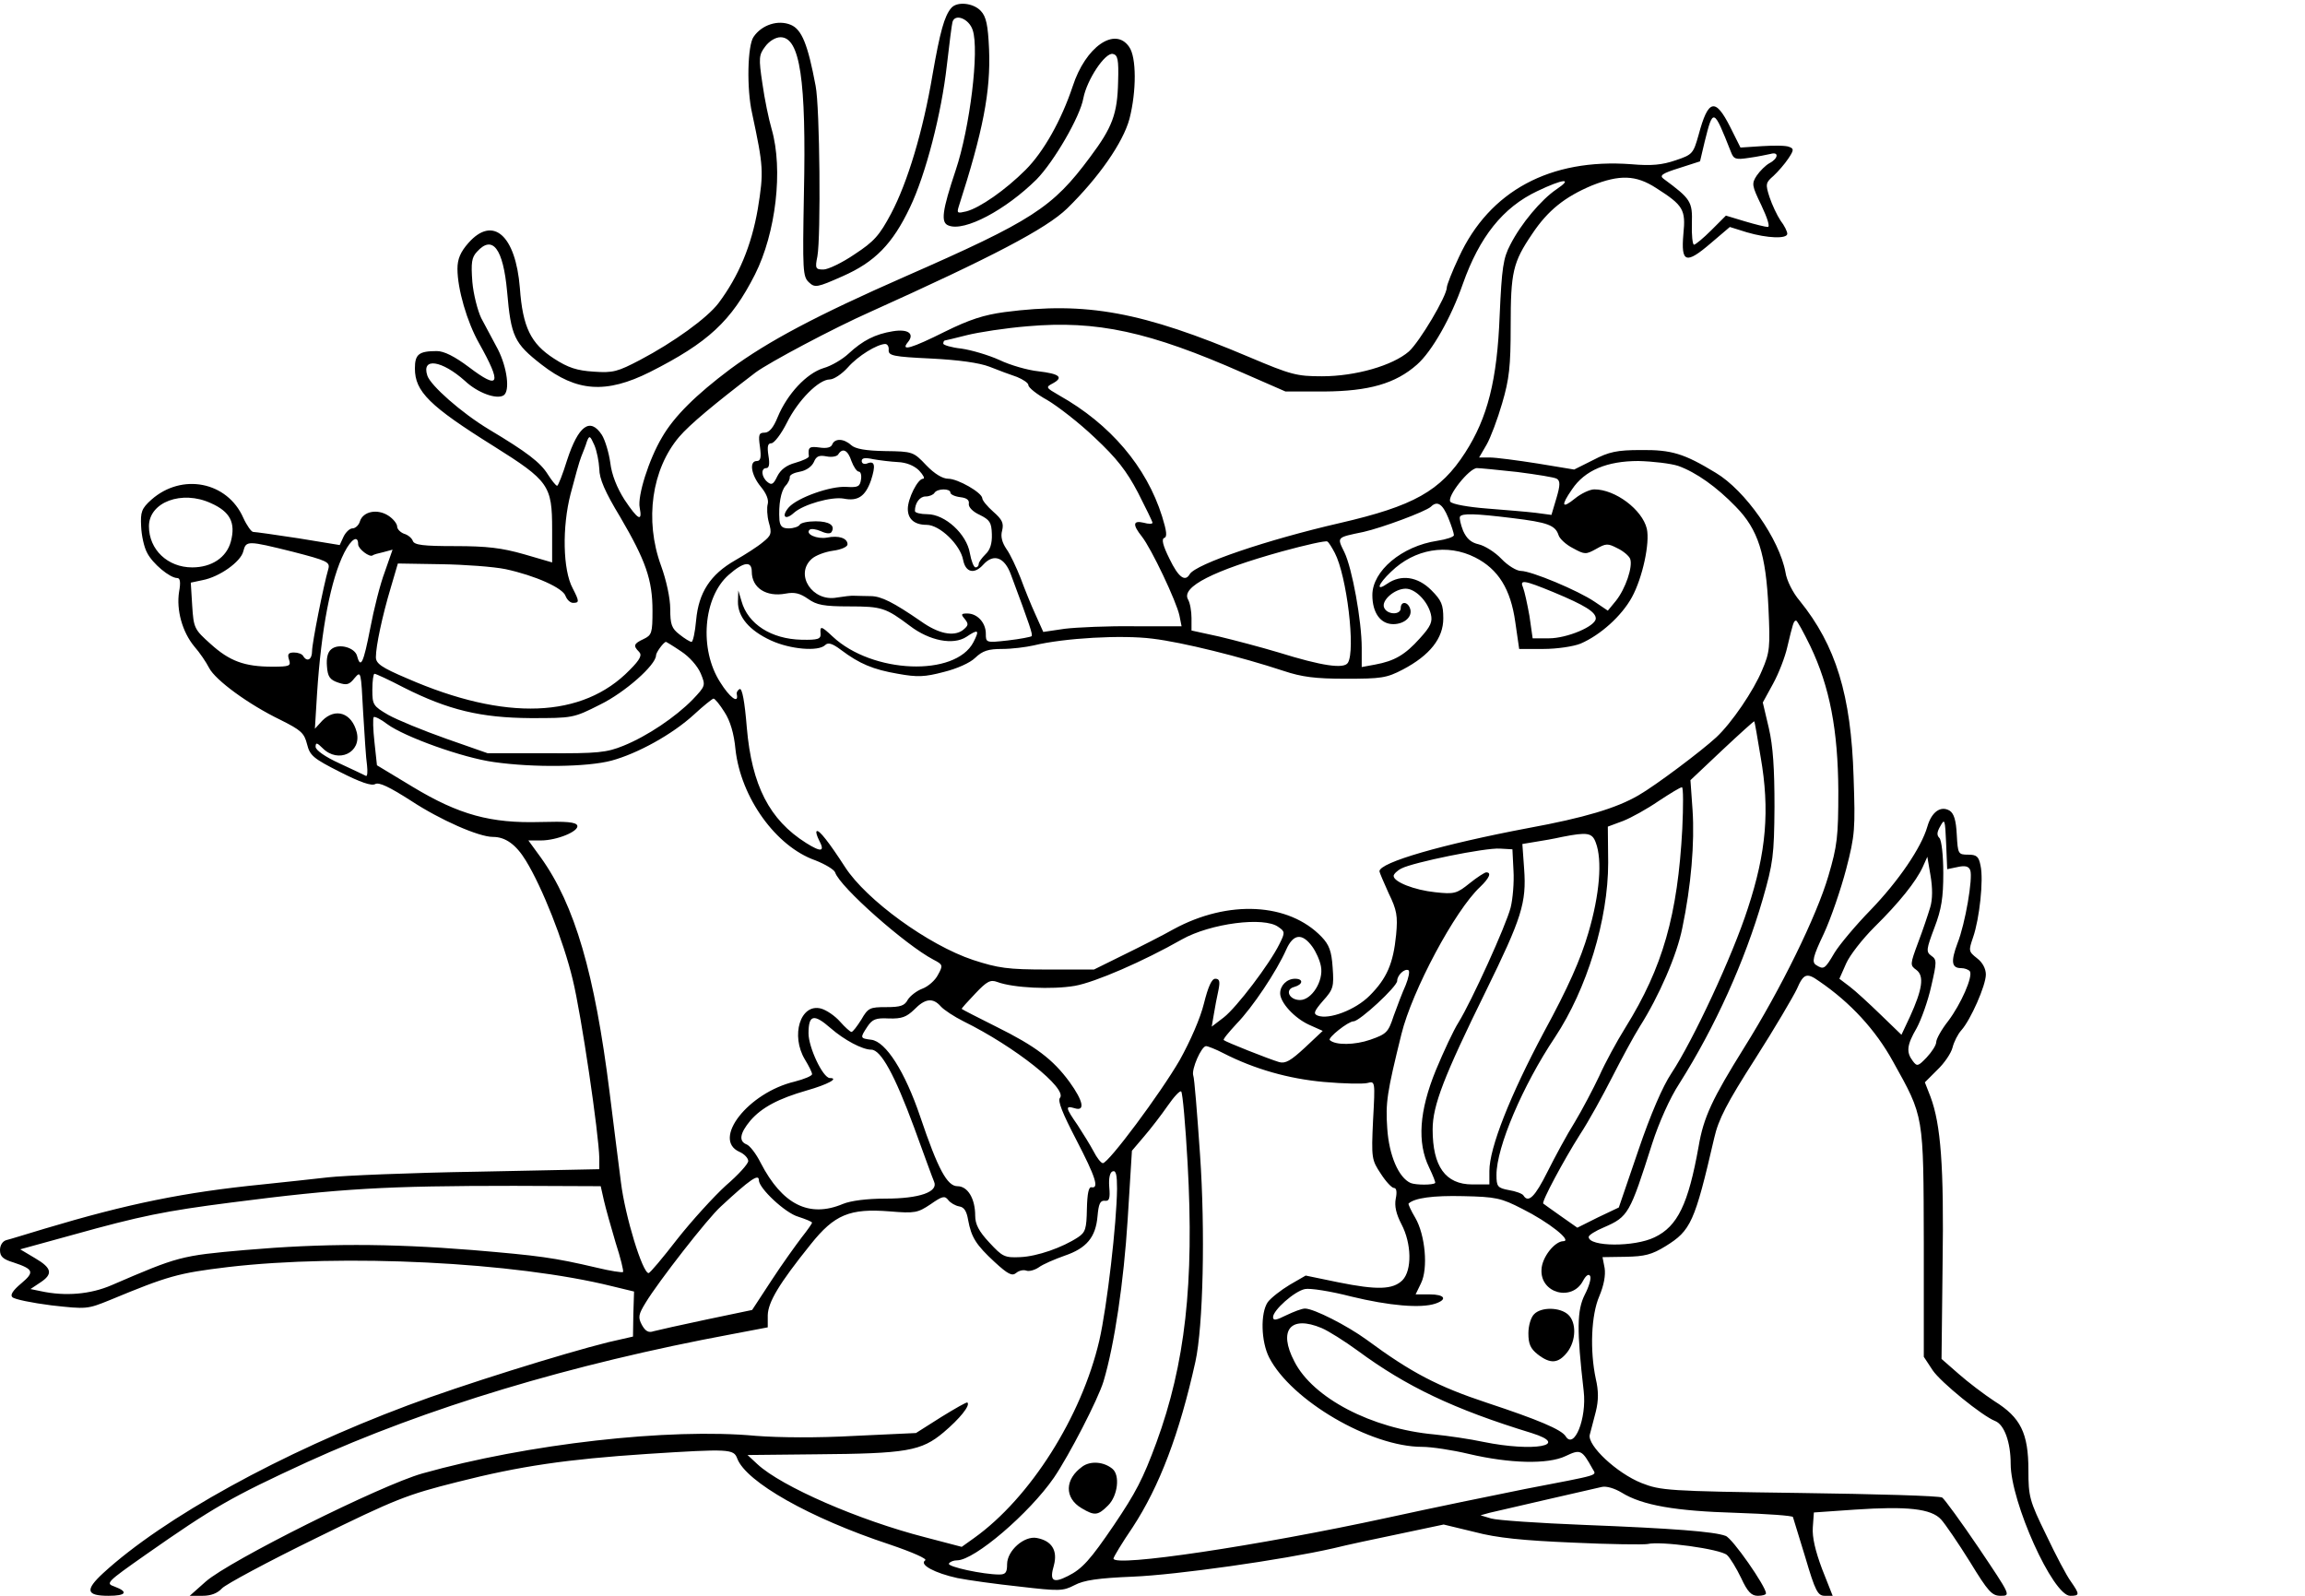 <?xml version="1.0" standalone="no"?>
<!DOCTYPE svg PUBLIC "-//W3C//DTD SVG 20010904//EN"
 "http://www.w3.org/TR/2001/REC-SVG-20010904/DTD/svg10.dtd">
<svg version="1.0" xmlns="http://www.w3.org/2000/svg"
 width="650pt" height="450pt" viewBox="0 0 650 450"
 preserveAspectRatio="xMidYMid meet">
<g transform="translate(0,450) scale(0.1,-0.1)"
fill="#000000" stroke="none">
<path d="M2682 4477 c-19 -23 -31 -66 -52 -186 -27 -161 -71 -306 -117 -393
-33 -62 -48 -79 -103 -115 -35 -24 -75 -43 -88 -43 -22 0 -24 3 -17 37 10 55
7 421 -5 481 -22 117 -39 159 -70 172 -36 15 -82 0 -105 -34 -17 -24 -20 -146
-4 -216 32 -150 33 -164 16 -269 -18 -104 -54 -190 -111 -266 -32 -42 -126
-110 -221 -160 -63 -33 -76 -37 -131 -33 -47 3 -72 11 -112 37 -65 42 -88 88
-96 199 -12 149 -76 205 -145 127 -23 -26 -31 -46 -31 -73 0 -57 27 -150 61
-210 65 -116 58 -133 -29 -67 -40 30 -70 45 -90 45 -51 0 -62 -9 -62 -49 0
-65 41 -106 222 -219 156 -98 165 -111 165 -235 l0 -93 -79 23 c-63 18 -105
23 -194 23 -91 0 -116 3 -120 15 -3 8 -14 17 -25 20 -10 4 -19 13 -19 20 0 8
-11 22 -25 31 -31 20 -71 12 -80 -16 -3 -11 -13 -20 -21 -20 -8 0 -19 -11 -25
-23 l-11 -24 -116 19 c-65 10 -122 18 -128 18 -5 0 -18 18 -28 40 -45 102
-173 127 -259 51 -28 -25 -31 -35 -29 -75 1 -25 8 -59 17 -75 15 -30 64 -71
85 -71 8 0 10 -12 5 -39 -8 -51 9 -113 43 -154 15 -17 34 -45 42 -61 18 -34
110 -102 201 -146 58 -29 67 -37 75 -69 8 -32 18 -40 93 -78 57 -29 89 -40 99
-34 11 6 40 -8 101 -47 82 -54 191 -102 231 -102 35 0 65 -21 93 -67 46 -75
106 -226 132 -335 24 -97 74 -437 75 -504 l0 -31 -342 -7 c-189 -3 -379 -11
-423 -16 -44 -5 -127 -14 -185 -20 -220 -22 -378 -54 -615 -125 -50 -15 -98
-30 -107 -32 -11 -3 -18 -15 -18 -28 0 -18 8 -26 38 -35 57 -19 60 -27 22 -59
-24 -20 -32 -33 -25 -39 6 -6 55 -16 110 -23 99 -11 101 -11 165 15 164 68
192 76 333 93 326 38 809 14 1083 -54 l62 -15 -2 -63 -1 -64 -70 -16 c-125
-31 -417 -122 -565 -178 -358 -134 -689 -317 -859 -473 -52 -48 -48 -64 15
-64 50 0 57 11 17 26 -26 9 -23 12 88 90 190 133 240 162 455 261 336 153 742
276 1199 361 l100 19 0 34 c1 37 31 88 121 200 67 84 110 102 223 93 71 -6 79
-4 115 20 33 23 40 25 50 12 6 -8 20 -16 31 -18 14 -2 21 -14 25 -38 9 -49 22
-70 75 -119 37 -34 49 -40 60 -31 8 7 21 10 29 7 7 -3 23 1 35 9 12 9 45 23
73 33 62 21 88 52 93 112 3 33 7 44 20 43 13 -2 16 6 13 39 -2 25 2 42 10 44
9 3 12 -10 12 -49 -1 -97 -28 -332 -50 -428 -50 -215 -195 -444 -353 -557
l-35 -25 -103 27 c-187 48 -405 143 -473 206 l-28 26 193 2 c256 2 297 9 360
62 45 38 76 76 67 84 -2 2 -35 -17 -74 -41 l-71 -45 -172 -8 c-106 -6 -213 -5
-279 0 -245 23 -646 -23 -941 -106 -117 -33 -544 -246 -611 -305 l-45 -40 36
0 c24 0 42 7 55 21 10 11 129 75 264 141 226 111 257 123 400 159 177 45 308
64 534 79 234 15 245 14 255 -13 25 -66 205 -168 429 -242 65 -22 108 -41 101
-45 -18 -12 27 -36 91 -50 30 -6 109 -17 175 -24 112 -13 122 -13 155 4 26 14
67 20 165 24 122 5 420 47 565 80 36 9 120 27 188 41 l123 26 87 -21 c64 -17
137 -24 277 -30 105 -5 199 -6 211 -4 37 9 205 -14 224 -31 9 -8 27 -38 40
-65 18 -39 29 -50 47 -50 13 0 23 3 23 7 0 19 -95 156 -114 162 -32 12 -146
21 -401 31 -126 5 -243 13 -260 18 l-30 9 25 7 c14 3 86 20 160 37 74 17 145
33 157 36 13 3 36 -4 56 -16 58 -36 152 -52 322 -57 88 -3 161 -8 161 -12 1
-4 17 -55 35 -114 28 -95 35 -108 55 -108 l22 0 -30 76 c-19 51 -28 89 -26
117 l3 42 115 8 c148 10 216 3 244 -28 11 -12 48 -66 81 -119 52 -85 62 -96
87 -96 29 0 28 1 -62 135 -50 74 -97 138 -103 142 -7 5 -187 10 -402 13 -374
5 -392 7 -446 28 -70 28 -153 106 -146 136 3 12 11 41 17 65 8 32 8 59 0 93
-17 80 -13 180 10 233 13 31 18 59 15 79 l-6 31 65 1 c54 1 74 6 113 30 71 44
82 67 137 305 12 53 36 99 116 224 55 86 107 175 117 196 19 44 28 47 63 22
88 -60 159 -137 208 -226 88 -158 86 -148 87 -513 l0 -320 25 -38 c23 -34 140
-129 176 -143 26 -10 44 -60 44 -121 0 -107 119 -372 168 -372 27 0 27 4 2 40
-12 16 -43 75 -70 132 -47 96 -50 108 -50 182 0 105 -22 149 -96 195 -29 19
-75 54 -101 77 l-48 42 3 268 c4 276 -5 393 -34 471 l-16 41 35 35 c20 19 39
47 43 63 4 16 15 38 25 49 26 29 69 126 69 157 0 16 -9 34 -25 46 -24 19 -24
21 -11 59 18 52 30 162 21 202 -5 26 -11 31 -35 31 -28 0 -29 2 -32 56 -2 41
-8 60 -20 68 -25 15 -51 -3 -63 -45 -17 -59 -81 -153 -160 -235 -42 -43 -88
-98 -102 -121 -27 -46 -30 -48 -52 -34 -12 8 -9 23 22 88 20 43 48 125 63 182
25 96 26 114 21 260 -7 231 -50 371 -152 497 -19 22 -37 58 -40 80 -17 93
-113 231 -197 281 -89 54 -124 65 -211 64 -67 0 -90 -5 -134 -28 l-54 -27
-103 17 c-57 9 -118 17 -135 17 l-30 0 21 36 c11 19 31 72 44 117 20 68 24
104 24 217 0 153 6 180 61 261 44 66 92 104 168 136 78 31 124 30 181 -7 77
-49 84 -61 77 -130 -7 -81 7 -86 77 -26 l54 46 48 -15 c58 -17 114 -19 114 -4
0 6 -8 23 -19 37 -10 15 -24 45 -31 66 -12 37 -11 41 11 60 13 12 32 34 42 49
16 24 16 28 2 33 -9 4 -43 4 -76 2 l-61 -4 -29 58 c-42 83 -62 79 -89 -22 -15
-53 -17 -56 -65 -72 -38 -13 -68 -16 -125 -11 -228 17 -400 -75 -486 -262 -19
-40 -34 -79 -34 -85 0 -25 -77 -154 -107 -181 -46 -40 -151 -70 -245 -70 -71
0 -87 4 -205 54 -302 128 -460 157 -690 127 -59 -8 -99 -21 -168 -55 -94 -47
-127 -57 -105 -30 20 24 1 38 -42 31 -50 -8 -85 -26 -125 -63 -17 -16 -49 -35
-71 -41 -48 -15 -102 -73 -129 -138 -12 -30 -24 -44 -37 -44 -16 0 -18 -6 -13
-40 4 -30 2 -40 -9 -40 -22 0 -16 -39 11 -72 16 -19 23 -37 20 -49 -3 -10 -2
-34 3 -52 9 -31 7 -37 -17 -56 -14 -12 -50 -35 -78 -51 -70 -40 -103 -91 -110
-169 -3 -34 -9 -61 -13 -61 -4 0 -19 9 -34 21 -22 17 -26 28 -26 72 0 30 -11
81 -26 122 -47 129 -26 272 51 363 30 35 97 91 216 182 38 28 218 124 324 171
344 155 495 234 554 291 89 87 158 186 176 253 20 78 20 174 -1 203 -40 58
-123 0 -159 -111 -32 -96 -82 -185 -133 -236 -57 -57 -129 -107 -167 -117 -25
-6 -27 -5 -22 12 69 214 91 326 86 446 -3 67 -8 91 -23 107 -21 23 -68 28 -84
8z m61 -62 c19 -56 -8 -276 -48 -395 -38 -114 -43 -148 -20 -156 45 -18 161
44 248 130 49 50 123 177 132 229 10 52 61 129 83 125 14 -3 17 -15 15 -79 -2
-90 -16 -128 -79 -212 -106 -143 -162 -179 -522 -337 -248 -109 -386 -182
-493 -261 -96 -72 -158 -133 -192 -192 -37 -62 -70 -166 -63 -199 8 -41 -5
-34 -43 23 -21 33 -36 70 -40 104 -4 29 -15 65 -24 79 -33 50 -66 26 -98 -72
-12 -39 -25 -72 -28 -72 -4 1 -15 15 -26 32 -21 34 -59 63 -166 127 -78 47
-165 124 -174 152 -17 52 41 43 106 -15 36 -34 89 -53 109 -41 19 12 10 79
-16 130 -15 28 -36 67 -47 88 -10 21 -22 67 -25 102 -4 54 -2 69 13 85 44 49
74 9 85 -112 11 -127 20 -146 97 -206 99 -77 182 -83 306 -21 164 83 229 143
296 275 59 117 80 296 47 410 -8 27 -20 85 -26 128 -11 73 -10 81 8 105 11 15
29 26 43 26 55 0 73 -120 66 -442 -4 -217 -3 -233 14 -249 17 -16 23 -15 95
17 91 40 141 91 190 194 45 94 89 266 104 400 7 61 14 116 16 123 7 25 47 9
57 -23z m2138 -343 c8 -21 13 -23 52 -17 23 3 50 9 60 11 24 7 22 -13 -3 -26
-11 -6 -27 -22 -36 -35 -15 -23 -14 -28 13 -84 17 -36 25 -61 18 -61 -6 0 -35
7 -65 16 l-53 16 -41 -41 c-23 -23 -45 -41 -49 -41 -4 0 -7 27 -6 59 2 63 -3
70 -80 127 -12 9 -4 15 44 30 l59 19 13 55 c24 96 25 96 74 -28z m-492 -106
c-43 -29 -100 -97 -130 -156 -20 -38 -24 -65 -30 -199 -7 -183 -34 -289 -97
-387 -70 -109 -146 -151 -354 -199 -204 -47 -405 -115 -423 -144 -13 -23 -32
-9 -57 43 -19 38 -23 56 -15 59 9 3 7 19 -6 61 -44 140 -146 260 -290 341 -38
22 -39 23 -18 34 31 17 19 27 -41 34 -29 3 -79 17 -110 32 -31 14 -79 28 -107
32 -28 3 -51 10 -51 14 0 5 2 9 5 9 2 0 30 7 62 15 32 8 109 20 171 25 195 17
343 -15 608 -132 l119 -52 110 0 c125 1 200 22 261 76 42 37 96 132 129 227
47 133 113 216 210 262 73 35 103 38 54 5z m-1883 -453 c-1 -16 13 -19 119
-24 79 -4 136 -12 165 -23 25 -10 60 -23 78 -29 17 -7 32 -17 32 -23 0 -7 24
-26 53 -42 29 -17 90 -64 134 -106 62 -58 90 -94 122 -155 22 -43 41 -82 41
-85 0 -4 -11 -4 -25 0 -30 7 -32 -5 -5 -39 27 -34 98 -184 106 -223 l6 -30
-134 0 c-73 1 -161 -3 -195 -7 l-61 -9 -22 49 c-12 26 -31 73 -42 103 -12 30
-29 67 -40 82 -12 18 -17 35 -12 52 5 21 0 31 -25 53 -17 15 -31 32 -31 38 -1
16 -69 55 -96 55 -16 0 -39 14 -62 38 -36 38 -38 39 -116 40 -55 1 -84 6 -96
17 -21 19 -46 19 -53 2 -3 -9 -16 -12 -36 -9 -29 4 -33 1 -30 -25 0 -4 -17
-12 -38 -18 -26 -7 -42 -20 -51 -38 -11 -23 -16 -26 -28 -16 -17 14 -19 39 -3
39 8 0 10 12 6 35 -4 26 -2 35 8 35 8 0 28 26 44 58 32 64 90 122 121 122 11
0 34 15 51 34 29 33 82 65 105 66 7 0 11 -8 10 -17z m-816 -335 c0 -28 16 -65
59 -136 72 -123 91 -177 91 -264 0 -63 -2 -69 -25 -80 -28 -13 -30 -19 -13
-36 9 -9 4 -21 -26 -51 -133 -137 -351 -145 -628 -24 -73 31 -88 42 -88 60 0
31 18 116 42 196 l20 68 122 -2 c66 -1 148 -7 182 -14 83 -18 162 -53 169 -76
4 -10 13 -19 21 -19 18 0 18 4 -1 41 -28 52 -30 173 -6 266 12 46 25 93 30
105 5 13 13 32 16 43 7 18 9 17 21 -10 7 -16 13 -47 14 -67z m711 22 c6 -16
15 -30 21 -30 5 0 8 -10 6 -22 -3 -20 -8 -23 -41 -21 -45 3 -137 -30 -162 -57
-23 -26 -11 -39 14 -16 27 24 106 46 140 40 40 -8 61 6 77 51 14 43 11 57 -11
48 -8 -3 -15 0 -15 7 0 9 10 10 33 5 17 -3 49 -7 69 -8 24 -1 46 -10 60 -24
12 -13 17 -23 11 -23 -15 0 -43 -56 -43 -85 0 -29 19 -45 53 -45 37 0 95 -56
103 -99 7 -36 32 -41 57 -13 29 32 60 21 78 -29 54 -145 62 -169 58 -173 -2
-2 -32 -8 -67 -12 -62 -7 -62 -6 -62 19 0 31 -24 57 -52 57 -18 0 -19 -2 -7
-16 11 -14 10 -18 -6 -31 -26 -19 -69 -10 -118 25 -77 53 -112 71 -142 71 -16
0 -37 1 -45 1 -8 1 -31 -2 -50 -5 -69 -13 -120 65 -71 109 11 10 38 20 60 23
23 3 41 11 41 18 0 17 -24 26 -58 19 -28 -5 -62 10 -49 22 4 4 18 2 32 -4 15
-7 27 -8 30 -2 11 18 -6 30 -45 30 -21 0 -42 -4 -45 -10 -3 -5 -17 -10 -31
-10 -18 0 -24 6 -26 23 -3 44 4 82 17 97 8 8 13 20 12 25 0 6 12 12 29 15 17
3 33 14 39 27 7 17 15 20 36 16 15 -3 30 0 33 6 12 19 27 12 37 -19z m2332
-14 c50 -18 108 -59 162 -115 63 -64 85 -134 92 -286 5 -110 4 -124 -18 -175
-24 -58 -86 -149 -129 -189 -41 -38 -171 -136 -220 -164 -62 -36 -152 -63
-310 -92 -243 -46 -420 -97 -420 -122 0 -3 12 -31 26 -62 23 -47 26 -64 21
-117 -8 -81 -26 -123 -75 -172 -40 -40 -114 -68 -146 -56 -13 5 -11 12 15 42
29 32 31 40 27 94 -3 46 -10 64 -31 86 -93 97 -264 105 -417 22 -30 -17 -93
-49 -140 -72 l-85 -42 -130 0 c-114 0 -140 4 -211 27 -126 42 -301 169 -361
262 -44 68 -74 107 -80 101 -3 -2 1 -14 7 -26 17 -32 6 -34 -37 -7 -103 65
-153 162 -167 325 -6 74 -13 111 -20 109 -6 -3 -10 -10 -8 -16 5 -27 -21 -7
-47 35 -60 93 -48 240 24 303 42 37 65 40 65 9 0 -46 41 -72 95 -62 26 5 41 1
64 -15 24 -17 44 -21 116 -21 92 0 103 -4 171 -55 55 -42 122 -55 159 -31 34
23 38 20 20 -15 -51 -98 -285 -89 -397 16 -32 30 -36 31 -34 8 1 -15 -7 -18
-54 -17 -85 2 -151 44 -169 109 l-9 30 -1 -31 c-1 -43 32 -82 93 -110 54 -25
134 -32 153 -13 8 8 20 5 45 -14 52 -39 90 -55 160 -67 55 -10 76 -9 129 5 37
9 75 26 89 40 21 20 37 25 76 25 27 0 67 5 89 10 87 21 249 30 335 19 84 -10
249 -51 370 -91 51 -17 89 -22 175 -22 100 0 115 2 161 26 76 40 114 88 114
144 0 39 -5 51 -34 80 -38 38 -85 45 -124 18 -33 -23 -27 -2 11 34 66 64 158
80 237 40 65 -33 100 -89 113 -182 l11 -76 68 0 c39 0 85 7 105 15 56 24 116
78 145 131 30 55 51 153 42 193 -13 54 -89 111 -148 111 -13 0 -38 -12 -55
-26 -37 -30 -40 -20 -8 26 36 54 99 80 187 80 41 -1 92 -7 113 -14z m-454 -17
c54 -7 105 -15 111 -19 10 -6 10 -18 -1 -55 l-14 -47 -45 6 c-25 3 -87 8 -137
12 -52 4 -97 12 -103 19 -11 14 53 95 75 95 8 0 59 -5 114 -11z m-1599 -58 c0
-5 12 -11 28 -13 18 -2 26 -8 24 -19 -1 -9 11 -22 31 -31 28 -14 33 -21 34
-54 1 -27 -5 -45 -18 -57 -10 -10 -19 -22 -19 -27 0 -6 -4 -10 -9 -10 -5 0
-12 18 -16 40 -9 54 -70 110 -120 110 -19 0 -35 4 -35 9 0 23 14 41 30 41 11
0 22 5 25 10 8 13 45 13 45 1z m-2085 -30 c54 -24 70 -55 56 -108 -12 -45 -54
-73 -109 -73 -69 0 -122 50 -122 116 0 68 93 103 175 65z m3489 -41 c9 -22 16
-44 16 -49 0 -5 -21 -12 -47 -16 -100 -15 -183 -85 -183 -153 0 -50 23 -82 59
-82 32 0 56 22 47 45 -7 19 -26 20 -26 0 0 -20 -39 -19 -47 2 -8 20 30 53 61
53 27 0 62 -35 71 -72 5 -21 0 -34 -31 -68 -42 -47 -72 -64 -126 -74 l-38 -7
0 54 c0 76 -27 225 -49 270 -21 43 -23 41 54 57 53 12 174 57 190 71 18 18 33
8 49 -31z m181 -1 c99 -12 121 -20 130 -48 3 -10 21 -27 41 -37 33 -18 36 -18
65 -2 28 16 33 16 60 2 17 -8 33 -22 36 -30 8 -22 -13 -84 -40 -118 l-23 -28
-37 25 c-47 32 -179 87 -208 87 -12 0 -37 15 -55 34 -18 19 -47 37 -64 41 -22
5 -34 16 -44 38 -7 18 -11 35 -9 40 6 10 42 9 148 -4z m-3255 -74 c0 -13 33
-38 41 -31 2 2 16 6 30 9 l26 7 -22 -63 c-13 -34 -31 -106 -41 -159 -19 -98
-27 -115 -37 -78 -6 24 -52 37 -73 19 -10 -8 -14 -25 -12 -48 2 -29 8 -38 32
-46 24 -8 31 -6 46 13 18 21 18 19 24 -96 4 -64 8 -132 11 -150 2 -18 1 -32
-3 -30 -4 2 -37 18 -74 35 -42 19 -68 38 -68 47 0 13 4 12 20 -4 44 -44 110
-12 96 45 -14 55 -60 70 -97 33 l-21 -23 6 98 c12 185 39 324 77 399 20 39 39
50 39 23z m2754 -24 c34 -65 59 -275 37 -310 -11 -18 -73 -9 -195 29 -50 15
-126 35 -168 45 l-78 17 0 35 c0 19 -4 43 -10 53 -19 35 71 81 265 135 66 18
123 31 128 28 4 -2 13 -17 21 -32z m-2938 3 c97 -25 105 -29 100 -48 -14 -48
-46 -210 -46 -232 0 -24 -14 -32 -25 -14 -3 6 -15 10 -26 10 -16 0 -19 -5 -14
-20 6 -18 2 -20 -47 -20 -79 0 -121 16 -174 64 -46 41 -48 45 -52 108 l-4 65
33 7 c48 9 108 52 115 81 8 31 11 31 140 -1z m3555 -114 c89 -37 119 -56 119
-74 0 -22 -81 -56 -132 -56 l-46 0 -9 63 c-6 34 -14 70 -18 80 -10 23 1 22 86
-13z m724 -152 c55 -115 78 -237 79 -408 0 -130 -3 -155 -28 -240 -33 -113
-134 -319 -238 -485 -89 -143 -114 -195 -128 -278 -29 -162 -59 -225 -124
-256 -57 -28 -186 -27 -186 1 0 5 19 17 43 27 69 30 73 38 136 236 19 59 50
129 77 170 101 160 184 344 235 520 29 101 32 123 33 260 0 108 -4 170 -16
222 l-17 72 29 53 c16 29 34 76 40 103 16 67 18 75 25 75 3 0 21 -33 40 -72z
m-3184 -15 c23 -15 46 -41 55 -62 14 -34 14 -35 -23 -74 -48 -49 -128 -103
-195 -130 -47 -19 -71 -22 -218 -21 l-165 0 -117 41 c-65 23 -138 53 -163 67
-43 25 -45 29 -45 71 0 25 3 45 6 45 4 0 41 -17 83 -39 125 -63 216 -85 357
-86 119 0 121 0 196 38 70 34 158 112 158 139 0 8 21 37 28 38 1 0 21 -12 43
-27z m122 -171 c16 -24 27 -61 31 -105 15 -136 114 -274 225 -313 28 -11 53
-26 56 -34 13 -41 199 -205 277 -246 27 -14 28 -16 13 -43 -8 -16 -28 -33 -44
-39 -16 -6 -34 -20 -41 -31 -9 -17 -20 -21 -61 -21 -46 0 -51 -2 -70 -35 -12
-19 -24 -35 -28 -35 -3 0 -18 13 -32 29 -15 17 -39 33 -54 37 -58 15 -86 -76
-45 -144 11 -18 20 -36 20 -41 0 -5 -22 -14 -49 -21 -131 -31 -234 -163 -156
-198 14 -6 25 -18 25 -26 0 -8 -28 -39 -63 -69 -34 -31 -96 -99 -137 -151 -41
-53 -77 -96 -81 -96 -17 0 -66 159 -78 256 -6 49 -21 163 -32 254 -42 335 -98
528 -194 662 l-35 48 35 0 c46 0 108 26 103 42 -4 10 -31 12 -104 10 -140 -4
-229 20 -360 99 l-101 61 -7 65 c-4 36 -5 68 -2 71 3 2 20 -6 38 -20 49 -36
213 -95 301 -107 112 -16 263 -14 331 4 74 20 172 74 233 130 27 25 51 44 55
45 4 0 18 -17 31 -38z m2922 -127 c26 -149 16 -268 -36 -426 -43 -134 -155
-374 -216 -466 -24 -36 -58 -114 -93 -217 l-55 -161 -59 -28 -58 -29 -47 33
c-25 18 -47 33 -49 35 -6 4 58 123 103 194 25 38 65 111 91 162 26 51 61 116
78 143 54 85 105 202 120 278 25 119 35 241 29 332 l-6 85 89 84 c49 46 90 83
91 82 1 0 9 -46 18 -101z m-221 -202 c-13 -243 -55 -391 -160 -560 -25 -40
-58 -101 -74 -137 -17 -36 -48 -95 -69 -130 -22 -35 -56 -98 -77 -140 -35 -70
-54 -90 -68 -67 -3 5 -22 12 -41 15 -32 6 -35 10 -35 43 0 78 74 252 165 388
90 136 150 332 150 492 l-1 102 43 16 c23 9 68 34 100 56 32 21 61 39 66 39 4
0 4 -53 1 -117z m776 -108 c22 5 32 2 36 -9 8 -21 -14 -151 -36 -206 -19 -51
-17 -70 10 -70 10 0 21 -4 25 -9 9 -15 -25 -92 -61 -140 -19 -24 -34 -51 -34
-60 0 -8 -12 -27 -27 -43 -24 -25 -27 -26 -39 -10 -19 25 -17 45 11 93 13 24
32 77 41 118 16 69 16 75 0 86 -15 11 -14 18 9 79 20 52 25 85 25 154 0 50 -5
93 -11 99 -8 8 -7 17 3 34 12 22 13 18 16 -49 l3 -73 29 6z m-1020 69 c19 -49
11 -147 -21 -255 -22 -75 -57 -154 -125 -279 -96 -180 -154 -327 -154 -392 l0
-38 -48 0 c-76 0 -112 51 -112 155 0 68 32 150 150 390 101 206 115 249 108
345 l-5 70 36 6 c20 3 54 9 76 14 71 14 85 12 95 -16z m-232 -79 c2 -33 -2
-80 -8 -104 -13 -51 -111 -266 -147 -324 -14 -22 -42 -82 -64 -135 -47 -115
-53 -204 -19 -274 11 -23 19 -43 17 -44 -6 -6 -54 -6 -69 0 -34 15 -61 78 -66
154 -5 73 -1 100 40 266 30 122 151 349 222 415 26 25 33 41 17 41 -4 0 -26
-14 -47 -31 -36 -29 -43 -31 -97 -25 -58 6 -117 29 -117 46 0 5 10 15 22 21
32 17 237 59 278 56 l35 -2 3 -60z m1175 -104 c-6 -20 -21 -65 -34 -99 -23
-62 -23 -64 -5 -77 23 -17 17 -55 -18 -132 l-24 -51 -59 57 c-32 31 -71 67
-87 79 l-29 22 19 43 c10 23 46 69 79 102 71 70 118 129 137 170 l13 29 9 -53
c6 -35 6 -67 -1 -90z m-1838 -55 c19 -13 19 -16 3 -48 -28 -57 -121 -179 -157
-207 l-34 -26 6 35 c3 19 9 50 13 68 5 25 3 32 -9 32 -10 0 -20 -22 -32 -70
-10 -41 -38 -105 -68 -159 -55 -95 -201 -291 -217 -291 -5 0 -17 15 -26 33 -9
17 -30 51 -45 74 -34 49 -36 56 -9 48 31 -10 25 20 -14 74 -47 64 -96 101
-207 156 -52 26 -95 48 -97 50 -1 1 16 20 38 43 33 35 43 40 62 33 45 -17 155
-22 219 -11 57 10 193 69 302 131 80 45 232 65 272 35z m96 -56 c10 -14 21
-38 24 -55 8 -41 -26 -95 -59 -95 -31 0 -44 30 -16 37 25 7 26 23 2 23 -23 0
-42 -19 -42 -41 0 -26 40 -70 82 -89 l38 -17 -50 -47 c-40 -37 -55 -46 -73
-41 -30 9 -151 57 -156 62 -3 2 14 22 36 46 45 46 113 148 140 209 20 45 45
48 74 8z m263 -108 c-9 -20 -24 -59 -34 -87 -15 -46 -20 -51 -66 -67 -43 -15
-98 -16 -114 -1 -7 6 52 53 67 53 17 0 123 98 123 114 0 16 21 36 32 30 4 -3
0 -22 -8 -42z m-1311 -60 c9 -10 38 -29 64 -42 146 -72 294 -190 272 -216 -7
-8 7 -43 46 -118 55 -106 65 -138 43 -134 -8 2 -12 -18 -13 -61 -1 -56 -4 -66
-25 -80 -44 -29 -115 -54 -163 -56 -44 -2 -50 1 -87 41 -30 32 -40 52 -40 76
0 48 -21 83 -50 83 -29 0 -55 48 -105 196 -43 127 -97 212 -138 217 -32 4 -32
5 -11 37 14 21 24 25 61 23 36 -1 49 4 71 25 31 32 53 34 75 9z m-311 -61 c39
-34 90 -61 115 -61 27 0 66 -71 121 -220 27 -74 52 -143 56 -152 13 -29 -41
-48 -137 -48 -53 0 -98 -6 -120 -15 -95 -40 -171 -2 -232 116 -13 26 -31 49
-40 52 -22 9 -19 31 11 67 32 37 79 62 159 85 60 17 92 35 65 35 -20 1 -60 87
-60 126 0 53 15 56 62 15z m1108 -71 c88 -45 184 -72 283 -81 56 -5 111 -6
123 -3 22 6 22 5 16 -105 -5 -107 -4 -112 22 -151 14 -22 31 -40 37 -40 7 0 9
-11 5 -30 -4 -21 1 -43 16 -72 29 -55 30 -130 3 -158 -27 -27 -72 -28 -181 -6
l-92 19 -45 -26 c-25 -15 -53 -37 -62 -49 -21 -31 -19 -111 4 -156 62 -121
286 -252 431 -252 27 0 86 -9 132 -20 115 -27 223 -30 273 -6 42 20 46 18 76
-36 11 -20 27 -15 -191 -57 -85 -17 -260 -53 -388 -81 -364 -79 -772 -140
-772 -115 0 4 24 44 54 88 76 116 132 264 177 467 22 100 28 369 13 585 -8
116 -16 216 -19 222 -6 17 23 83 36 83 5 0 28 -9 49 -20z m-101 -310 c19 -339
-7 -567 -88 -788 -38 -103 -58 -141 -120 -233 -66 -97 -89 -123 -129 -143 -43
-22 -53 -14 -40 30 11 42 -6 69 -48 77 -36 7 -84 -36 -84 -74 0 -23 -4 -29
-22 -29 -45 0 -148 22 -142 31 3 5 13 9 23 9 49 0 204 133 273 233 43 63 125
222 140 272 31 104 57 281 68 456 l12 194 34 40 c19 22 49 61 67 87 18 26 35
44 38 40 4 -4 12 -95 18 -202z m-1209 -48 c0 -23 75 -93 111 -103 21 -7 39
-14 39 -17 0 -2 -13 -21 -29 -41 -16 -21 -55 -75 -85 -121 l-55 -84 -129 -27
c-71 -15 -138 -30 -149 -33 -14 -5 -23 0 -33 18 -11 21 -10 29 11 63 35 58
175 238 212 271 83 77 107 93 107 74z m-437 -57 c5 -22 20 -75 33 -119 14 -43
23 -80 21 -83 -3 -2 -36 3 -73 12 -124 29 -163 34 -352 50 -237 19 -421 19
-641 0 -182 -16 -188 -18 -376 -99 -60 -26 -131 -32 -200 -17 l-29 6 27 18
c37 24 34 41 -14 69 l-42 25 149 41 c190 53 259 67 446 91 310 40 437 47 798
47 l244 -1 9 -40z m2590 -24 c74 -37 141 -90 116 -91 -25 0 -61 -46 -62 -80
-4 -67 86 -91 117 -32 8 15 16 21 20 14 4 -6 -3 -30 -15 -53 -22 -44 -23 -98
-3 -272 9 -77 -27 -166 -51 -127 -12 19 -79 47 -221 94 -139 46 -214 85 -340
178 -55 40 -149 88 -174 88 -9 0 -32 -9 -53 -19 -28 -14 -37 -16 -37 -5 0 19
60 73 90 79 14 3 72 -6 130 -21 107 -26 197 -34 238 -20 35 12 26 26 -17 26
l-39 0 15 31 c21 42 12 137 -16 185 -12 20 -20 38 -19 40 17 16 69 23 154 21
92 -2 107 -5 167 -36z m-566 -336 c19 -8 65 -37 102 -64 137 -101 271 -165
490 -232 112 -35 6 -54 -136 -25 -37 8 -99 17 -138 21 -177 16 -343 103 -395
206 -46 88 -11 131 77 94z"/>
<path d="M3053 365 c-51 -36 -52 -89 -3 -118 37 -22 46 -21 75 8 27 27 34 85
12 103 -24 20 -61 23 -84 7z"/>
<path d="M4326 794 c-9 -9 -16 -32 -16 -54 0 -30 6 -43 26 -59 36 -28 58 -26
83 5 26 33 27 85 3 107 -23 21 -76 22 -96 1z"/>
</g>
</svg>
